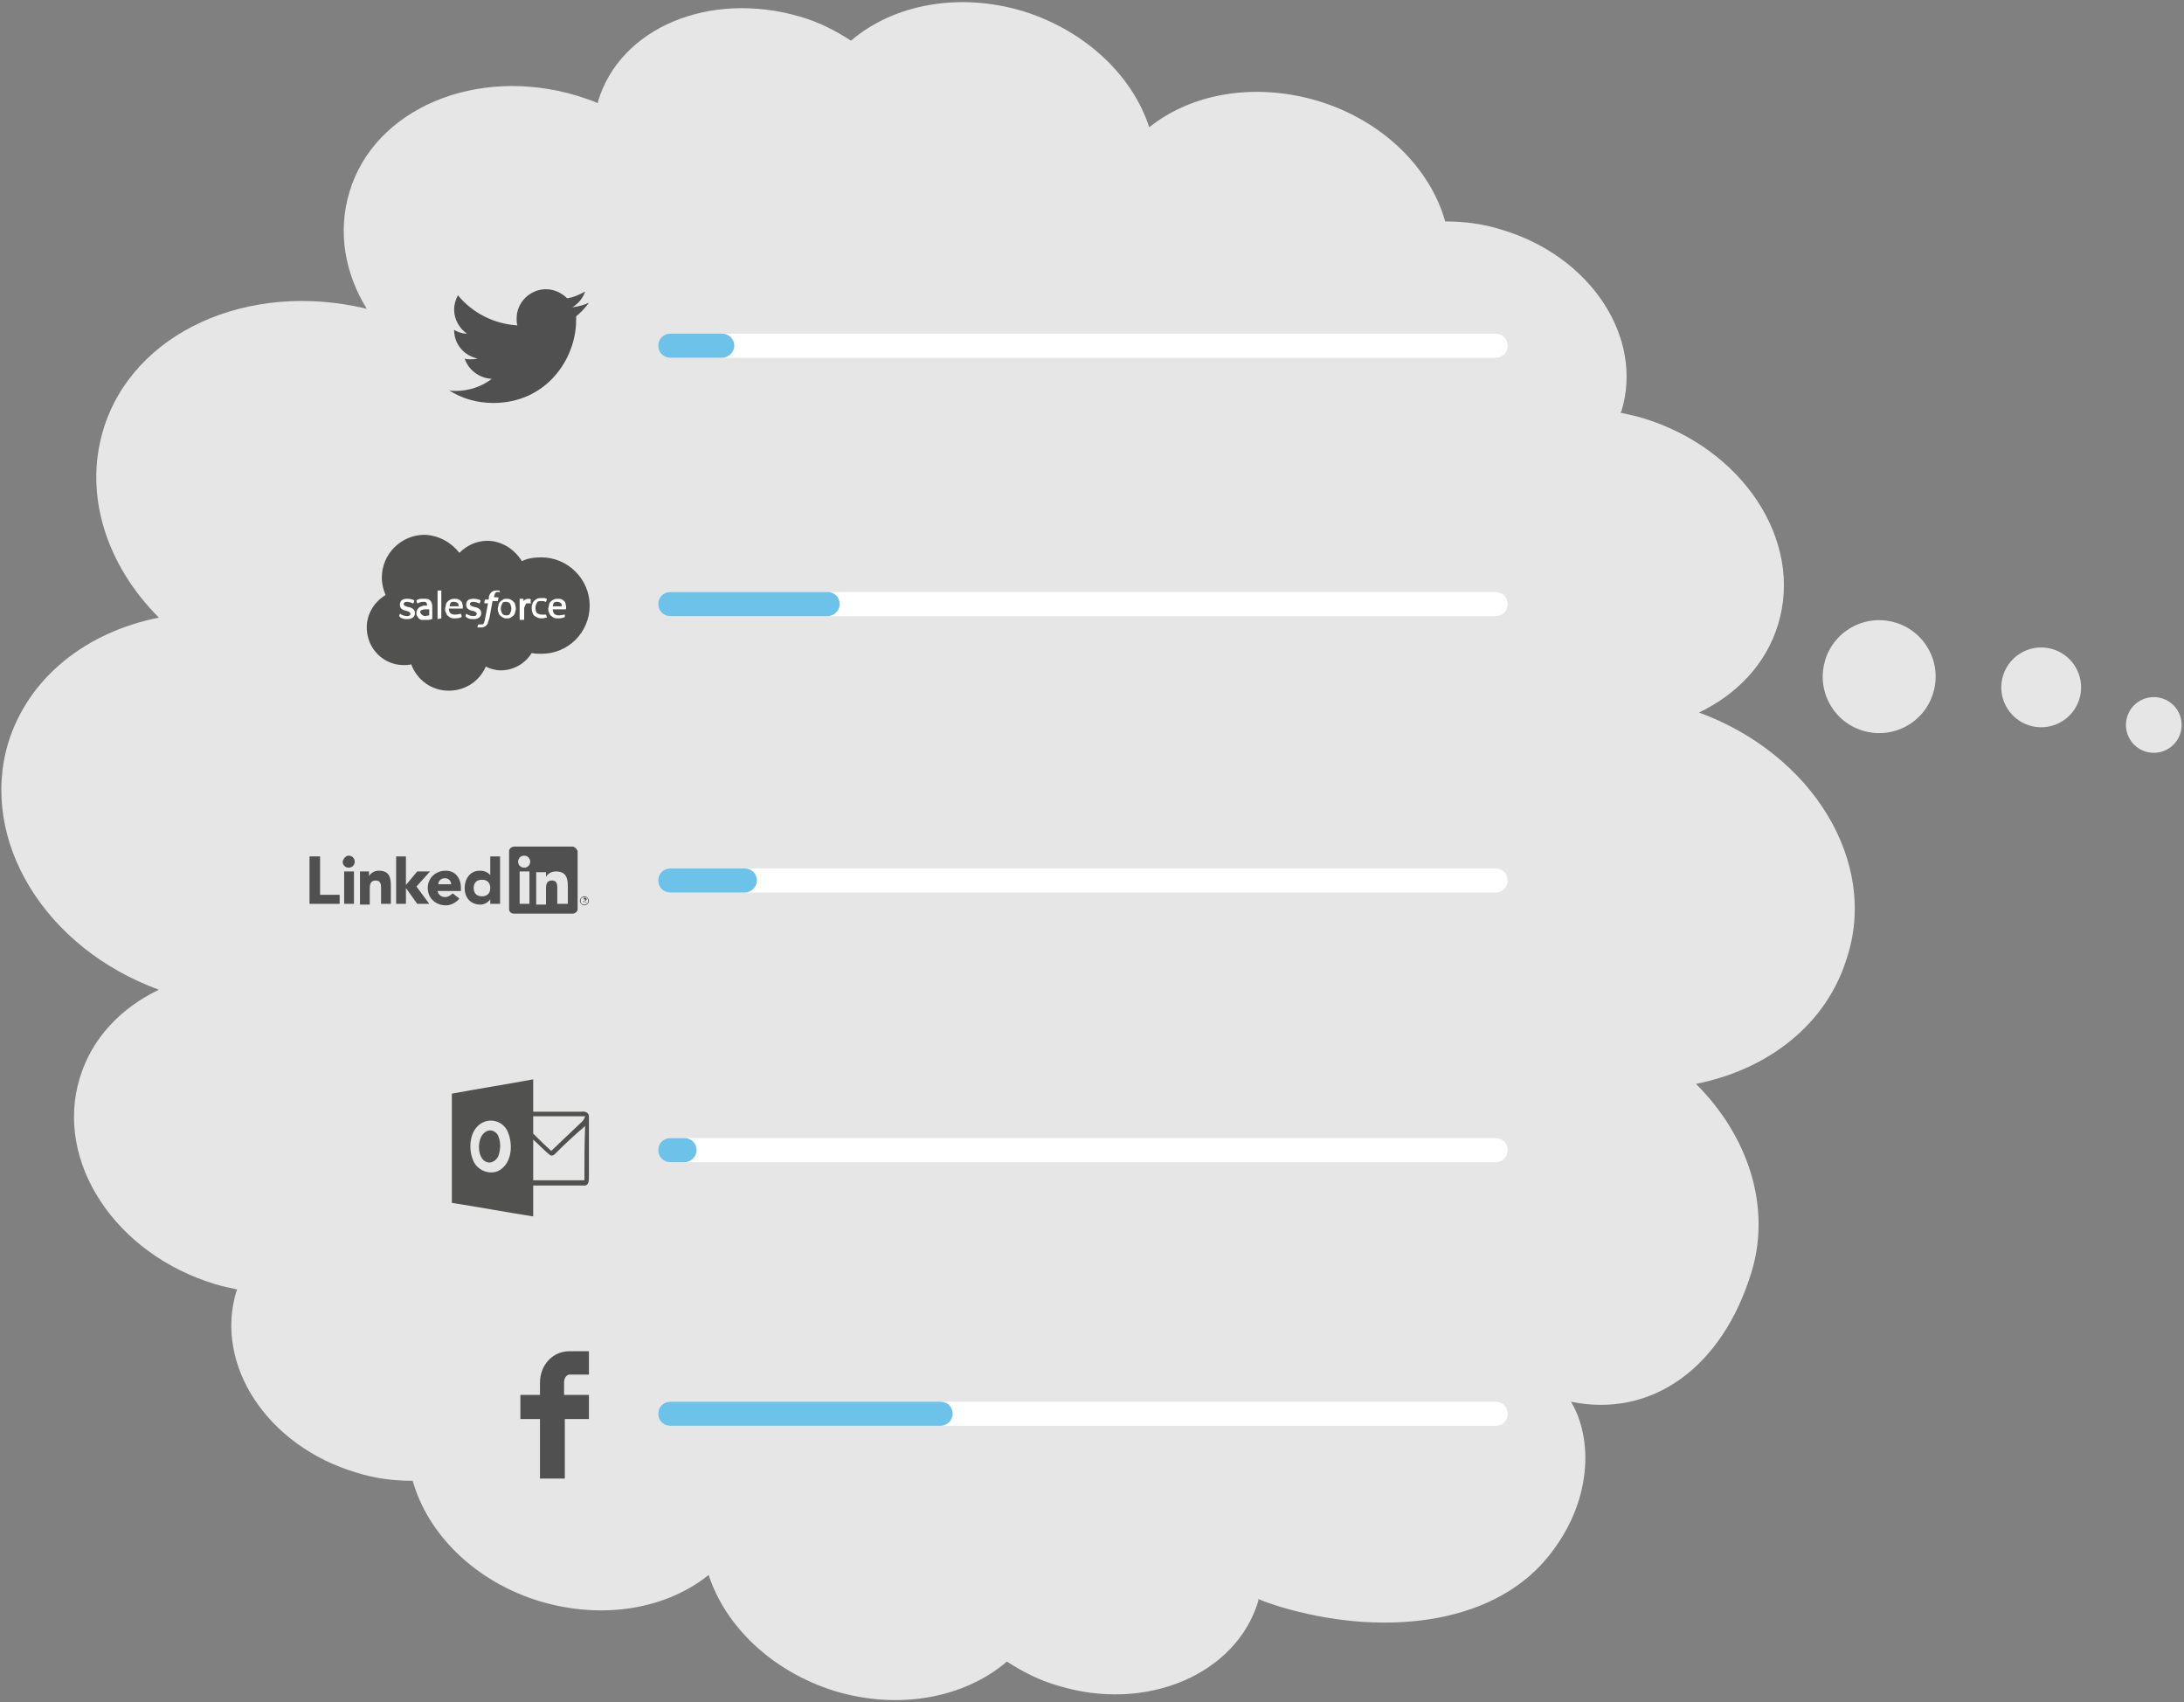 <?xml version="1.0" encoding="utf-8"?>
<!-- Generator: Adobe Illustrator 19.2.1, SVG Export Plug-In . SVG Version: 6.00 Build 0)  -->
<svg version="1.1" xmlns="http://www.w3.org/2000/svg" xmlns:xlink="http://www.w3.org/1999/xlink" x="0px" y="0px"
	 viewBox="0 0 290 226" enable-background="new 0 0 290 226" xml:space="preserve">
<rect x="0" y="0" width="290" height="226" fill="#808080" stroke="none"/>
<g id="desktop_management">
</g>
<g id="corporate_mobile">
	<g>
		<path fill="#E6E6E6" d="M225.6,94.6c5-2.4,8.9-6.4,10.5-11.7c3.4-11.1-4.7-23.4-18-27.4c-1-0.3-2-0.5-2.9-0.7c0,0,0-0.1,0.1-0.2
			c3-9.8-4.1-20.6-15.9-24.1c-2.5-0.8-5-1.1-7.5-1.1c-2-7.1-8.3-13.4-16.9-16c-8.4-2.5-16.8-1-22.4,3.5c-2.2-6.8-8.4-12.8-16.7-15.4
			c-8.6-2.6-17.3-0.9-22.9,3.9c-2-1.3-4.3-2.5-6.8-3.2C94.2-1.3,82.3,3.7,79.4,13.5c0,0.1,0,0.1,0,0.2c-0.9-0.4-1.9-0.7-2.8-1
			c-13.3-4-26.9,1.7-30.2,12.8c-1.6,5.3-0.6,10.8,2.3,15.5C33,37.2,17.6,44.1,13.7,57.1c-2.6,8.7,0.5,18,7.4,24.9
			c-9.6,1.9-17.3,7.9-20,16.6c-3.9,13,4.9,27.3,20,32.8c-5,2.4-8.9,6.4-10.5,11.7c-3.4,11.1,4.7,23.4,18,27.4c1,0.3,2,0.5,2.9,0.7
			c0,0,0,0.1-0.1,0.2c-3,9.8,4.1,20.6,15.9,24.1c2.5,0.8,5,1.1,7.5,1.1c2,7.1,8.3,13.4,16.9,16c8.4,2.5,16.8,1,22.4-3.5
			c2.2,6.8,8.4,12.8,16.7,15.4c8.6,2.6,17.3,0.9,22.9-3.9c2,1.3,4.3,2.5,6.8,3.2c11.7,3.6,23.7-1.5,26.6-11.3c0-0.1,0-0.1,0-0.2
			c0.9,0.4,1.9,0.7,2.8,1c13.3,4,27.9,2.6,35.4-6.3c6.3-7.5,6.2-16.1,3.3-20.9c10.6,2.2,20.1-4.4,24-17.3c2.6-8.7-0.5-18-7.4-24.9
			c9.6-1.9,17.3-7.9,20-16.6C249.5,114.4,240.6,100.1,225.6,94.6z"/>
		<g>
			
				<ellipse transform="matrix(0.842 -0.539 0.539 0.842 -9.094 148.674)" fill="#E6E6E6" cx="249.6" cy="89.9" rx="7.5" ry="7.5"/>
			
				<ellipse transform="matrix(0.842 -0.539 0.539 0.842 -6.439 160.507)" fill="#E6E6E6" cx="271.1" cy="91.3" rx="5.3" ry="5.3"/>
			
				<ellipse transform="matrix(0.842 -0.539 0.539 0.842 -6.813 169.373)" fill="#E6E6E6" cx="286.1" cy="96.3" rx="3.7" ry="3.7"/>
		</g>
		<g>
			<g>
				<path fill="#515150" d="M61,73.4c1-1,2.3-1.6,3.7-1.6c1.9,0,3.6,1.1,4.6,2.7c0.8-0.4,1.7-0.5,2.6-0.5c3.5,0,6.4,2.9,6.4,6.4
					c0,3.5-2.8,6.4-6.4,6.4c-0.4,0-0.8,0-1.3-0.1C69.8,88,68.3,89,66.5,89c-0.7,0-1.4-0.2-2-0.5c-0.8,1.9-2.7,3.2-4.9,3.2
					c-2.3,0-4.2-1.4-5-3.5c-0.3,0.1-0.7,0.1-1,0.1c-2.7,0-4.9-2.2-4.9-5c0-1.8,1-3.4,2.5-4.3c-0.3-0.7-0.5-1.5-0.5-2.3
					c0-3.2,2.6-5.7,5.7-5.7C58.3,71.1,59.9,72,61,73.4"/>
				<path fill="#FFFFFF" d="M53,81.8C53,81.9,53,81.9,53,81.8c0.1,0.1,0.1,0.1,0.2,0.2c0.3,0.2,0.6,0.2,0.9,0.2c0.6,0,1-0.3,1-0.8v0
					c0-0.5-0.4-0.7-0.8-0.8l-0.1,0c-0.3-0.1-0.6-0.2-0.6-0.4v0c0-0.2,0.2-0.3,0.4-0.3c0.3,0,0.6,0.1,0.8,0.2c0,0,0.1,0,0.1,0
					c0,0,0.1-0.3,0.1-0.3c0,0,0-0.1,0-0.1c-0.2-0.1-0.5-0.2-0.9-0.2l-0.1,0c-0.6,0-0.9,0.3-0.9,0.8v0c0,0.5,0.4,0.7,0.8,0.8l0.1,0
					c0.3,0.1,0.5,0.2,0.5,0.4v0c0,0.2-0.2,0.3-0.4,0.3c-0.1,0-0.4,0-0.8-0.2c0,0-0.1,0-0.1-0.1c0,0-0.1,0-0.1,0L53,81.8z"/>
				<path fill="#FFFFFF" d="M61.8,81.8C61.8,81.9,61.8,81.9,61.8,81.8c0.1,0.1,0.1,0.1,0.2,0.2c0.3,0.2,0.6,0.2,0.9,0.2
					c0.6,0,1-0.3,1-0.8v0c0-0.5-0.4-0.7-0.8-0.8l-0.1,0c-0.3-0.1-0.6-0.2-0.6-0.4v0c0-0.2,0.2-0.3,0.4-0.3c0.3,0,0.6,0.1,0.8,0.2
					c0,0,0.1,0,0.1,0c0,0,0.1-0.3,0.1-0.3c0,0,0-0.1,0-0.1c-0.2-0.1-0.5-0.2-0.9-0.2l-0.1,0c-0.6,0-0.9,0.3-0.9,0.8v0
					c0,0.5,0.4,0.7,0.8,0.8l0.1,0c0.3,0.1,0.5,0.2,0.5,0.4v0c0,0.2-0.2,0.3-0.4,0.3c-0.1,0-0.4,0-0.8-0.2c0,0-0.1,0-0.1-0.1
					c0,0-0.1,0-0.1,0L61.8,81.8z"/>
				<path fill="#FFFFFF" d="M68.4,80.3c0-0.2-0.1-0.3-0.2-0.4c-0.1-0.1-0.2-0.2-0.4-0.3c-0.2-0.1-0.3-0.1-0.5-0.1
					c-0.2,0-0.4,0-0.5,0.1c-0.2,0.1-0.3,0.2-0.4,0.3c-0.1,0.1-0.2,0.3-0.2,0.4c0,0.2-0.1,0.3-0.1,0.5c0,0.2,0,0.4,0.1,0.5
					c0,0.2,0.1,0.3,0.2,0.4c0.1,0.1,0.2,0.2,0.4,0.3c0.2,0.1,0.3,0.1,0.5,0.1c0.2,0,0.4,0,0.5-0.1c0.2-0.1,0.3-0.2,0.4-0.3
					c0.1-0.1,0.2-0.3,0.2-0.4c0-0.2,0.1-0.3,0.1-0.5C68.5,80.6,68.4,80.4,68.4,80.3 M67.9,80.8c0,0.3-0.1,0.5-0.2,0.7
					c-0.1,0.2-0.3,0.2-0.5,0.2c-0.2,0-0.4-0.1-0.5-0.2c-0.1-0.2-0.2-0.4-0.2-0.7c0-0.3,0.1-0.5,0.2-0.7c0.1-0.2,0.3-0.2,0.5-0.2
					c0.2,0,0.4,0.1,0.5,0.2C67.8,80.3,67.9,80.5,67.9,80.8"/>
				<path fill-rule="evenodd" clip-rule="evenodd" fill="#FFFFFF" d="M72.5,81.6C72.5,81.6,72.5,81.6,72.5,81.6c-0.1,0-0.2,0-0.3,0
					c-0.1,0-0.2,0-0.3,0c-0.2,0-0.4-0.1-0.6-0.2c-0.1-0.1-0.2-0.4-0.2-0.7c0-0.3,0.1-0.5,0.2-0.7c0.1-0.2,0.3-0.2,0.6-0.2
					c0.2,0,0.4,0,0.5,0.1c0,0,0,0,0.1,0c0-0.1,0.1-0.2,0.1-0.3c0,0,0-0.1,0-0.1c-0.1,0-0.2-0.1-0.3-0.1c-0.1,0-0.2,0-0.4,0
					c-0.2,0-0.4,0-0.6,0.1c-0.2,0.1-0.3,0.2-0.4,0.3c-0.1,0.1-0.2,0.3-0.2,0.4c-0.1,0.2-0.1,0.3-0.1,0.5c0,0.4,0.1,0.8,0.3,1
					c0.2,0.2,0.6,0.4,1,0.4c0.3,0,0.5-0.1,0.7-0.1c0,0,0,0,0-0.1L72.5,81.6z"/>
				<path fill-rule="evenodd" clip-rule="evenodd" fill="#FFFFFF" d="M75.1,80.2c0-0.2-0.1-0.3-0.2-0.4c-0.1-0.1-0.2-0.2-0.3-0.2
					c-0.1-0.1-0.3-0.1-0.5-0.1c-0.2,0-0.4,0-0.6,0.1c-0.2,0.1-0.3,0.2-0.4,0.3c-0.1,0.1-0.2,0.3-0.2,0.4c0,0.2-0.1,0.4-0.1,0.5
					c0,0.2,0,0.4,0.1,0.5c0.1,0.2,0.1,0.3,0.2,0.4c0.1,0.1,0.3,0.2,0.4,0.3c0.2,0.1,0.4,0.1,0.6,0.1c0.5,0,0.8-0.1,0.9-0.2
					c0,0,0,0,0-0.1L75,81.6c0,0-0.1,0-0.1,0c-0.1,0-0.3,0.1-0.7,0.1c-0.3,0-0.5-0.1-0.6-0.2c-0.1-0.1-0.2-0.3-0.2-0.6l1.7,0
					c0,0,0,0,0,0C75.2,80.9,75.2,80.5,75.1,80.2 M73.4,80.5c0-0.2,0.1-0.3,0.1-0.4c0.1-0.2,0.3-0.2,0.5-0.2s0.4,0.1,0.5,0.2
					c0.1,0.1,0.1,0.2,0.1,0.4L73.4,80.5z"/>
				<path fill-rule="evenodd" clip-rule="evenodd" fill="#FFFFFF" d="M61.4,80.2c0-0.2-0.1-0.3-0.2-0.4c-0.1-0.1-0.2-0.2-0.3-0.2
					c-0.1-0.1-0.3-0.1-0.5-0.1c-0.2,0-0.4,0-0.6,0.1c-0.2,0.1-0.3,0.2-0.4,0.3c-0.1,0.1-0.2,0.3-0.2,0.4c0,0.2-0.1,0.4-0.1,0.5
					c0,0.2,0,0.4,0.1,0.5c0.1,0.2,0.1,0.3,0.2,0.4c0.1,0.1,0.3,0.2,0.4,0.3c0.2,0.1,0.4,0.1,0.6,0.1c0.5,0,0.8-0.1,0.9-0.2
					c0,0,0,0,0-0.1l-0.1-0.3c0,0-0.1,0-0.1,0c-0.1,0-0.3,0.1-0.7,0.1c-0.3,0-0.5-0.1-0.6-0.2c-0.1-0.1-0.2-0.3-0.2-0.6l1.7,0
					c0,0,0,0,0,0C61.5,80.9,61.5,80.5,61.4,80.2 M59.7,80.5c0-0.2,0.1-0.3,0.1-0.4c0.1-0.2,0.3-0.2,0.5-0.2c0.2,0,0.4,0.1,0.5,0.2
					c0.1,0.1,0.1,0.2,0.1,0.4L59.7,80.5z"/>
				<path fill="#FFFFFF" d="M56.7,80.4c-0.1,0-0.2,0-0.3,0c-0.1,0-0.3,0-0.4,0.1c-0.1,0-0.3,0.1-0.4,0.2c-0.1,0.1-0.2,0.2-0.2,0.3
					c-0.1,0.1-0.1,0.2-0.1,0.4c0,0.2,0,0.3,0.1,0.4c0.1,0.1,0.1,0.2,0.2,0.3c0.1,0.1,0.2,0.1,0.3,0.2c0.1,0,0.3,0,0.5,0
					c0.2,0,0.3,0,0.5,0c0.2,0,0.4-0.1,0.4-0.1c0.1,0,0.1,0,0.1,0c0,0,0-0.1,0-0.1l0-1.6c0-0.3-0.1-0.6-0.3-0.8
					c-0.2-0.2-0.4-0.2-0.8-0.2c-0.1,0-0.3,0-0.5,0c0,0-0.4,0.1-0.5,0.2c0,0,0,0,0,0.1l0.1,0.3c0,0,0.1,0,0.1,0s0,0,0,0
					c0.3-0.2,0.7-0.2,0.7-0.2c0.2,0,0.3,0,0.4,0.1c0.1,0.1,0.1,0.2,0.1,0.4v0.1C56.8,80.4,56.7,80.4,56.7,80.4 M56,81.6
					c-0.1-0.1-0.1-0.1-0.1-0.1c0-0.1-0.1-0.1-0.1-0.2c0-0.1,0-0.3,0.2-0.3c0,0,0.1-0.1,0.5-0.1c0.2,0,0.5,0,0.5,0v0.8
					c0,0-0.2,0-0.5,0.1C56.2,81.8,56,81.6,56,81.6"/>
				<path fill-rule="evenodd" clip-rule="evenodd" fill="#FFFFFF" d="M70.5,79.6C70.5,79.5,70.5,79.5,70.5,79.6
					c-0.1-0.1-0.2-0.1-0.3-0.1c-0.2,0-0.3,0-0.4,0.1c-0.1,0-0.2,0.1-0.3,0.2l0-0.2c0,0,0-0.1,0-0.1H69c0,0,0,0,0,0.1v2.6
					c0,0,0,0.1,0.1,0.1h0.4c0,0,0.1,0,0.1-0.1v-1.3c0-0.2,0-0.3,0.1-0.4c0-0.1,0.1-0.2,0.1-0.3c0.1-0.1,0.1-0.1,0.2-0.1
					c0.1,0,0.2,0,0.2,0c0.1,0,0.2,0,0.2,0c0,0,0.1,0,0.1,0C70.4,79.8,70.5,79.6,70.5,79.6"/>
				<path fill-rule="evenodd" clip-rule="evenodd" fill="#FFFFFF" d="M66.3,78.4c-0.1,0-0.1,0-0.2,0c-0.1,0-0.1,0-0.2,0
					c-0.3,0-0.6,0.1-0.7,0.3c-0.2,0.2-0.3,0.4-0.3,0.8l0,0.1h-0.4c0,0,0,0-0.1,0l-0.1,0.4c0,0,0,0.1,0.1,0.1h0.4l-0.4,2.1
					c0,0.2-0.1,0.3-0.1,0.4c0,0.1-0.1,0.2-0.1,0.2c0,0.1-0.1,0.1-0.2,0.1c-0.1,0-0.1,0-0.2,0c0,0-0.1,0-0.1,0c0,0-0.1,0-0.1,0
					c0,0,0,0-0.1,0c0,0-0.1,0.3-0.1,0.3c0,0,0,0.1,0,0.1c0.1,0,0.1,0,0.2,0c0.1,0,0.2,0,0.3,0c0.2,0,0.3,0,0.4-0.1
					c0.1,0,0.2-0.1,0.3-0.2c0.1-0.1,0.2-0.2,0.2-0.4c0.1-0.2,0.1-0.3,0.2-0.6l0.4-2.2h0.6c0,0,0,0,0.1,0l0.1-0.4c0,0,0-0.1-0.1-0.1
					h-0.5c0,0,0-0.2,0.1-0.4c0-0.1,0.1-0.1,0.1-0.2c0,0,0.1-0.1,0.1-0.1c0.1,0,0.1,0,0.2,0c0.1,0,0.1,0,0.1,0c0.1,0,0.1,0,0.1,0
					c0.1,0,0.1,0,0.1,0L66.3,78.4C66.3,78.4,66.3,78.4,66.3,78.4"/>
				<path fill-rule="evenodd" clip-rule="evenodd" fill="#FFFFFF" d="M58.6,82.1C58.6,82.1,58.6,82.1,58.6,82.1l-0.5,0.1
					c0,0,0,0,0-0.1v-3.6c0,0,0-0.1,0-0.1h0.5c0,0,0,0,0,0.1V82.1z"/>
			</g>
			<path fill="#4F504F" d="M78.2,40.2c-0.7,0.3-1.4,0.5-2.2,0.6c0.8-0.5,1.4-1.2,1.7-2.1c-0.7,0.4-1.6,0.8-2.4,0.9
				c-0.7-0.7-1.7-1.2-2.8-1.2c-2.1,0-3.9,1.7-3.9,3.9c0,0.3,0,0.6,0.1,0.9c-3.2-0.2-6-1.7-7.9-4c-0.3,0.6-0.5,1.2-0.5,1.9
				c0,1.3,0.7,2.5,1.7,3.2c-0.6,0-1.2-0.2-1.7-0.5c0,0,0,0,0,0c0,1.9,1.3,3.4,3.1,3.8c-0.3,0.1-0.7,0.1-1,0.1c-0.2,0-0.5,0-0.7-0.1
				c0.5,1.5,1.9,2.6,3.6,2.7c-1.3,1-3,1.6-4.8,1.6c-0.3,0-0.6,0-0.9-0.1c1.7,1.1,3.7,1.7,5.9,1.7c7.1,0,11-5.9,11-11
				c0-0.2,0-0.3,0-0.5C77,41.6,77.7,40.9,78.2,40.2z"/>
			<g id="fb_5_">
				<g>
					<g>
						<path fill="#4F504F" d="M78.2,182.5h-2.6c-0.3,0-0.7,0.4-0.7,1l0,1.7h3.3v3.2H75l0,7.9h-3.3l0-7.9h-2.6l0-3.2h2.6v-1.6
							c0-2.4,1.7-4.2,3.9-4.2h2.6L78.2,182.5z"/>
					</g>
				</g>
			</g>
			<g>
				<g>
					<path fill="#4F504F" d="M77.7,119.6c0.1,0,0.2-0.1,0.2-0.2c0-0.1-0.1-0.2-0.2-0.2h-0.2v0.6h0.1v-0.3L77.7,119.6L77.7,119.6
						l0.1,0.3h0.1L77.7,119.6L77.7,119.6z M77.6,119.6h-0.1v-0.2h0.1c0.1,0,0.1,0,0.1,0.1C77.8,119.6,77.7,119.6,77.6,119.6z"/>
					<path fill="#4F504F" d="M77.6,119c-0.3,0-0.6,0.3-0.6,0.6c0,0.3,0.3,0.6,0.6,0.6c0.3,0,0.6-0.3,0.6-0.6
						C78.2,119.3,77.9,119,77.6,119z M77.6,120.1c-0.3,0-0.5-0.2-0.5-0.5c0-0.3,0.2-0.5,0.5-0.5c0.3,0,0.5,0.2,0.5,0.5
						C78.1,119.9,77.9,120.1,77.6,120.1z"/>
				</g>
				<g>
					<g>
						<polygon fill="#4F504F" points="41.1,113.7 42.5,113.7 42.5,118.8 45.1,118.8 45.1,120 41.1,120 						"/>
						<g>
							<path fill="#4F504F" d="M45.7,115.7H47v4.3h-1.3V115.7z M46.3,113.6c0.4,0,0.8,0.3,0.8,0.8c0,0.4-0.3,0.8-0.8,0.8
								c-0.4,0-0.8-0.3-0.8-0.8C45.6,114,45.9,113.6,46.3,113.6"/>
						</g>
						<polygon fill="#4F504F" points="52.6,113.7 53.9,113.7 53.9,117.5 55.4,115.7 57.1,115.7 55.3,117.7 57,120 55.4,120 
							53.9,117.9 53.9,117.9 53.9,120 52.6,120 						"/>
						<path fill="#4F504F" d="M47.7,115.7H49v0.6h0c0.2-0.3,0.6-0.7,1.3-0.7c1.4,0,1.6,0.9,1.6,2v2.4h-1.3V118c0-0.5,0-1.1-0.7-1.1
							c-0.7,0-0.8,0.5-0.8,1.1v2.1h-1.3V115.7z"/>
						<path fill="#4F504F" d="M59.9,117.4c0-0.4-0.3-0.8-0.8-0.8c-0.6,0-0.9,0.4-0.9,0.8H59.9z M61,119.3c-0.4,0.5-1.1,0.9-1.8,0.9
							c-1.3,0-2.4-0.9-2.4-2.3c0-1.4,1.1-2.3,2.4-2.3c1.2,0,2,0.9,2,2.3v0.4h-3.1c0.1,0.5,0.5,0.8,1,0.8c0.4,0,0.7-0.2,1-0.5
							L61,119.3z"/>
						<path fill="#4F504F" d="M64,116.8c-0.7,0-1.1,0.4-1.1,1.1c0,0.7,0.4,1.1,1.1,1.1c0.7,0,1.1-0.4,1.1-1.1
							C65.1,117.2,64.7,116.8,64,116.8 M66.3,120h-1.2v-0.6h0c-0.2,0.3-0.7,0.7-1.3,0.7c-1.3,0-2.1-0.9-2.1-2.2c0-1.2,0.7-2.3,2-2.3
							c0.6,0,1.1,0.2,1.4,0.6h0v-2.5h1.3V120z"/>
					</g>
					<path fill="#4F504F" d="M76,112.4h-7.7c-0.4,0-0.7,0.3-0.7,0.6v7.7c0,0.4,0.3,0.6,0.7,0.6H76c0.4,0,0.7-0.3,0.7-0.6V113
						C76.6,112.7,76.3,112.4,76,112.4z M70.3,120H69v-4.3h1.3V120z M69.6,115.2c-0.4,0-0.8-0.3-0.8-0.8c0-0.4,0.3-0.8,0.8-0.8
						c0.4,0,0.8,0.3,0.8,0.8C70.4,114.8,70.1,115.2,69.6,115.2z M75.3,120H74V118c0-0.5,0-1.1-0.7-1.1c-0.7,0-0.8,0.5-0.8,1.1v2.1
						h-1.3v-4.3h1.3v0.6h0c0.2-0.3,0.6-0.7,1.3-0.7c1.4,0,1.6,0.9,1.6,2V120z"/>
				</g>
			</g>
			<g id="outlook_5_">
				<path fill="#515150" d="M78.2,148.2c0-0.5-0.6-0.7-1-0.6c-2.2,0-4.3,0-6.4,0c0-1.4,0-2.8,0-4.1v-0.2c-3.2,0.6-7.6,1.3-10.8,1.9
					c0,4.8,0,9.7,0,14.5c3.2,0.5,7.6,1.3,10.8,1.8v-0.2c0-1.3,0-2.6,0-3.9c2.3,0,4.6,0,6.8,0c0.6,0,0.6-0.7,0.6-1.2
					C78.2,153.5,78.2,150.8,78.2,148.2z M66.7,155.1c-1.2,1.1-3.3,0.5-3.9-1.1c-0.7-1.7-0.4-4.4,1.6-5.1c1.2-0.4,2.5,0.2,3,1.3
					C68.1,151.8,68,154,66.7,155.1z M77.6,156.7c-2.3,0-4.6,0-6.8,0c0-1.8,0-3.6,0-5.4c0.8,0.7,1.5,1.5,2.3,2.1
					c0.4,0.1,0.6-0.2,0.8-0.4c1.2-1.2,2.5-2.4,3.8-3.5C77.6,151.8,77.6,154.3,77.6,156.7z M77.3,148.9c-1.4,1.3-2.7,2.6-4.1,3.9
					c-0.8-0.7-1.6-1.5-2.4-2.3c0-0.7,0-1.5,0-2.3c2.3,0,4.6,0,6.9,0C77.6,148.5,77.5,148.7,77.3,148.9z"/>
				<path fill="#515150" d="M64.6,150.2c0.6-0.3,1.2,0,1.5,0.5c0.4,0.8,0.4,1.8,0.1,2.7c-0.2,0.6-0.9,1.1-1.5,0.9
					c-0.8-0.2-1.1-1.2-1.1-2C63.6,151.6,63.8,150.6,64.6,150.2z"/>
			</g>
			<g>
				<path fill="#FFFFFF" d="M198.6,47.5H89c-0.9,0-1.6-0.7-1.6-1.6v0c0-0.9,0.7-1.6,1.6-1.6h109.6c0.9,0,1.6,0.7,1.6,1.6v0
					C200.2,46.8,199.5,47.5,198.6,47.5z"/>
				<path fill="#6DC2E9" d="M95.9,47.5H89c-0.9,0-1.6-0.7-1.6-1.6v0c0-0.9,0.7-1.6,1.6-1.6h6.9c0.9,0,1.6,0.7,1.6,1.6v0
					C97.5,46.8,96.7,47.5,95.9,47.5z"/>
			</g>
			<g>
				<path fill="#FFFFFF" d="M198.6,81.8H89c-0.9,0-1.6-0.7-1.6-1.6l0,0c0-0.9,0.7-1.6,1.6-1.6h109.6c0.9,0,1.6,0.7,1.6,1.6l0,0
					C200.2,81.1,199.5,81.8,198.6,81.8z"/>
				<path fill="#6DC2E9" d="M109.9,81.8H89c-0.9,0-1.6-0.7-1.6-1.6l0,0c0-0.9,0.7-1.6,1.6-1.6h20.9c0.9,0,1.6,0.7,1.6,1.6l0,0
					C111.5,81.1,110.7,81.8,109.9,81.8z"/>
			</g>
			<g>
				<path fill="#FFFFFF" d="M198.6,118.5H89c-0.9,0-1.6-0.7-1.6-1.6l0,0c0-0.9,0.7-1.6,1.6-1.6h109.6c0.9,0,1.6,0.7,1.6,1.6l0,0
					C200.2,117.8,199.5,118.5,198.6,118.5z"/>
				<path fill="#6DC2E9" d="M98.9,118.5H89c-0.9,0-1.6-0.7-1.6-1.6l0,0c0-0.9,0.7-1.6,1.6-1.6h9.9c0.9,0,1.6,0.7,1.6,1.6l0,0
					C100.5,117.8,99.7,118.5,98.9,118.5z"/>
			</g>
			<g>
				<path fill="#FFFFFF" d="M198.6,154.3H89c-0.9,0-1.6-0.7-1.6-1.6v0c0-0.9,0.7-1.6,1.6-1.6h109.6c0.9,0,1.6,0.7,1.6,1.6v0
					C200.2,153.6,199.5,154.3,198.6,154.3z"/>
				<path fill="#6DC2E9" d="M90.9,154.3H89c-0.9,0-1.6-0.7-1.6-1.6v0c0-0.9,0.7-1.6,1.6-1.6h1.9c0.9,0,1.6,0.7,1.6,1.6v0
					C92.5,153.6,91.7,154.3,90.9,154.3z"/>
			</g>
			<g>
				<path fill="#FFFFFF" d="M198.6,189.3H89c-0.9,0-1.6-0.7-1.6-1.6l0,0c0-0.9,0.7-1.6,1.6-1.6h109.6c0.9,0,1.6,0.7,1.6,1.6l0,0
					C200.2,188.6,199.5,189.3,198.6,189.3z"/>
				<path fill="#6DC2E9" d="M124.9,189.3H89c-0.9,0-1.6-0.7-1.6-1.6l0,0c0-0.9,0.7-1.6,1.6-1.6h35.9c0.9,0,1.6,0.7,1.6,1.6l0,0
					C126.5,188.6,125.7,189.3,124.9,189.3z"/>
			</g>
		</g>
	</g>
</g>
<g id="kiosk">
</g>
<g id="conditional_access">
</g>
</svg>
